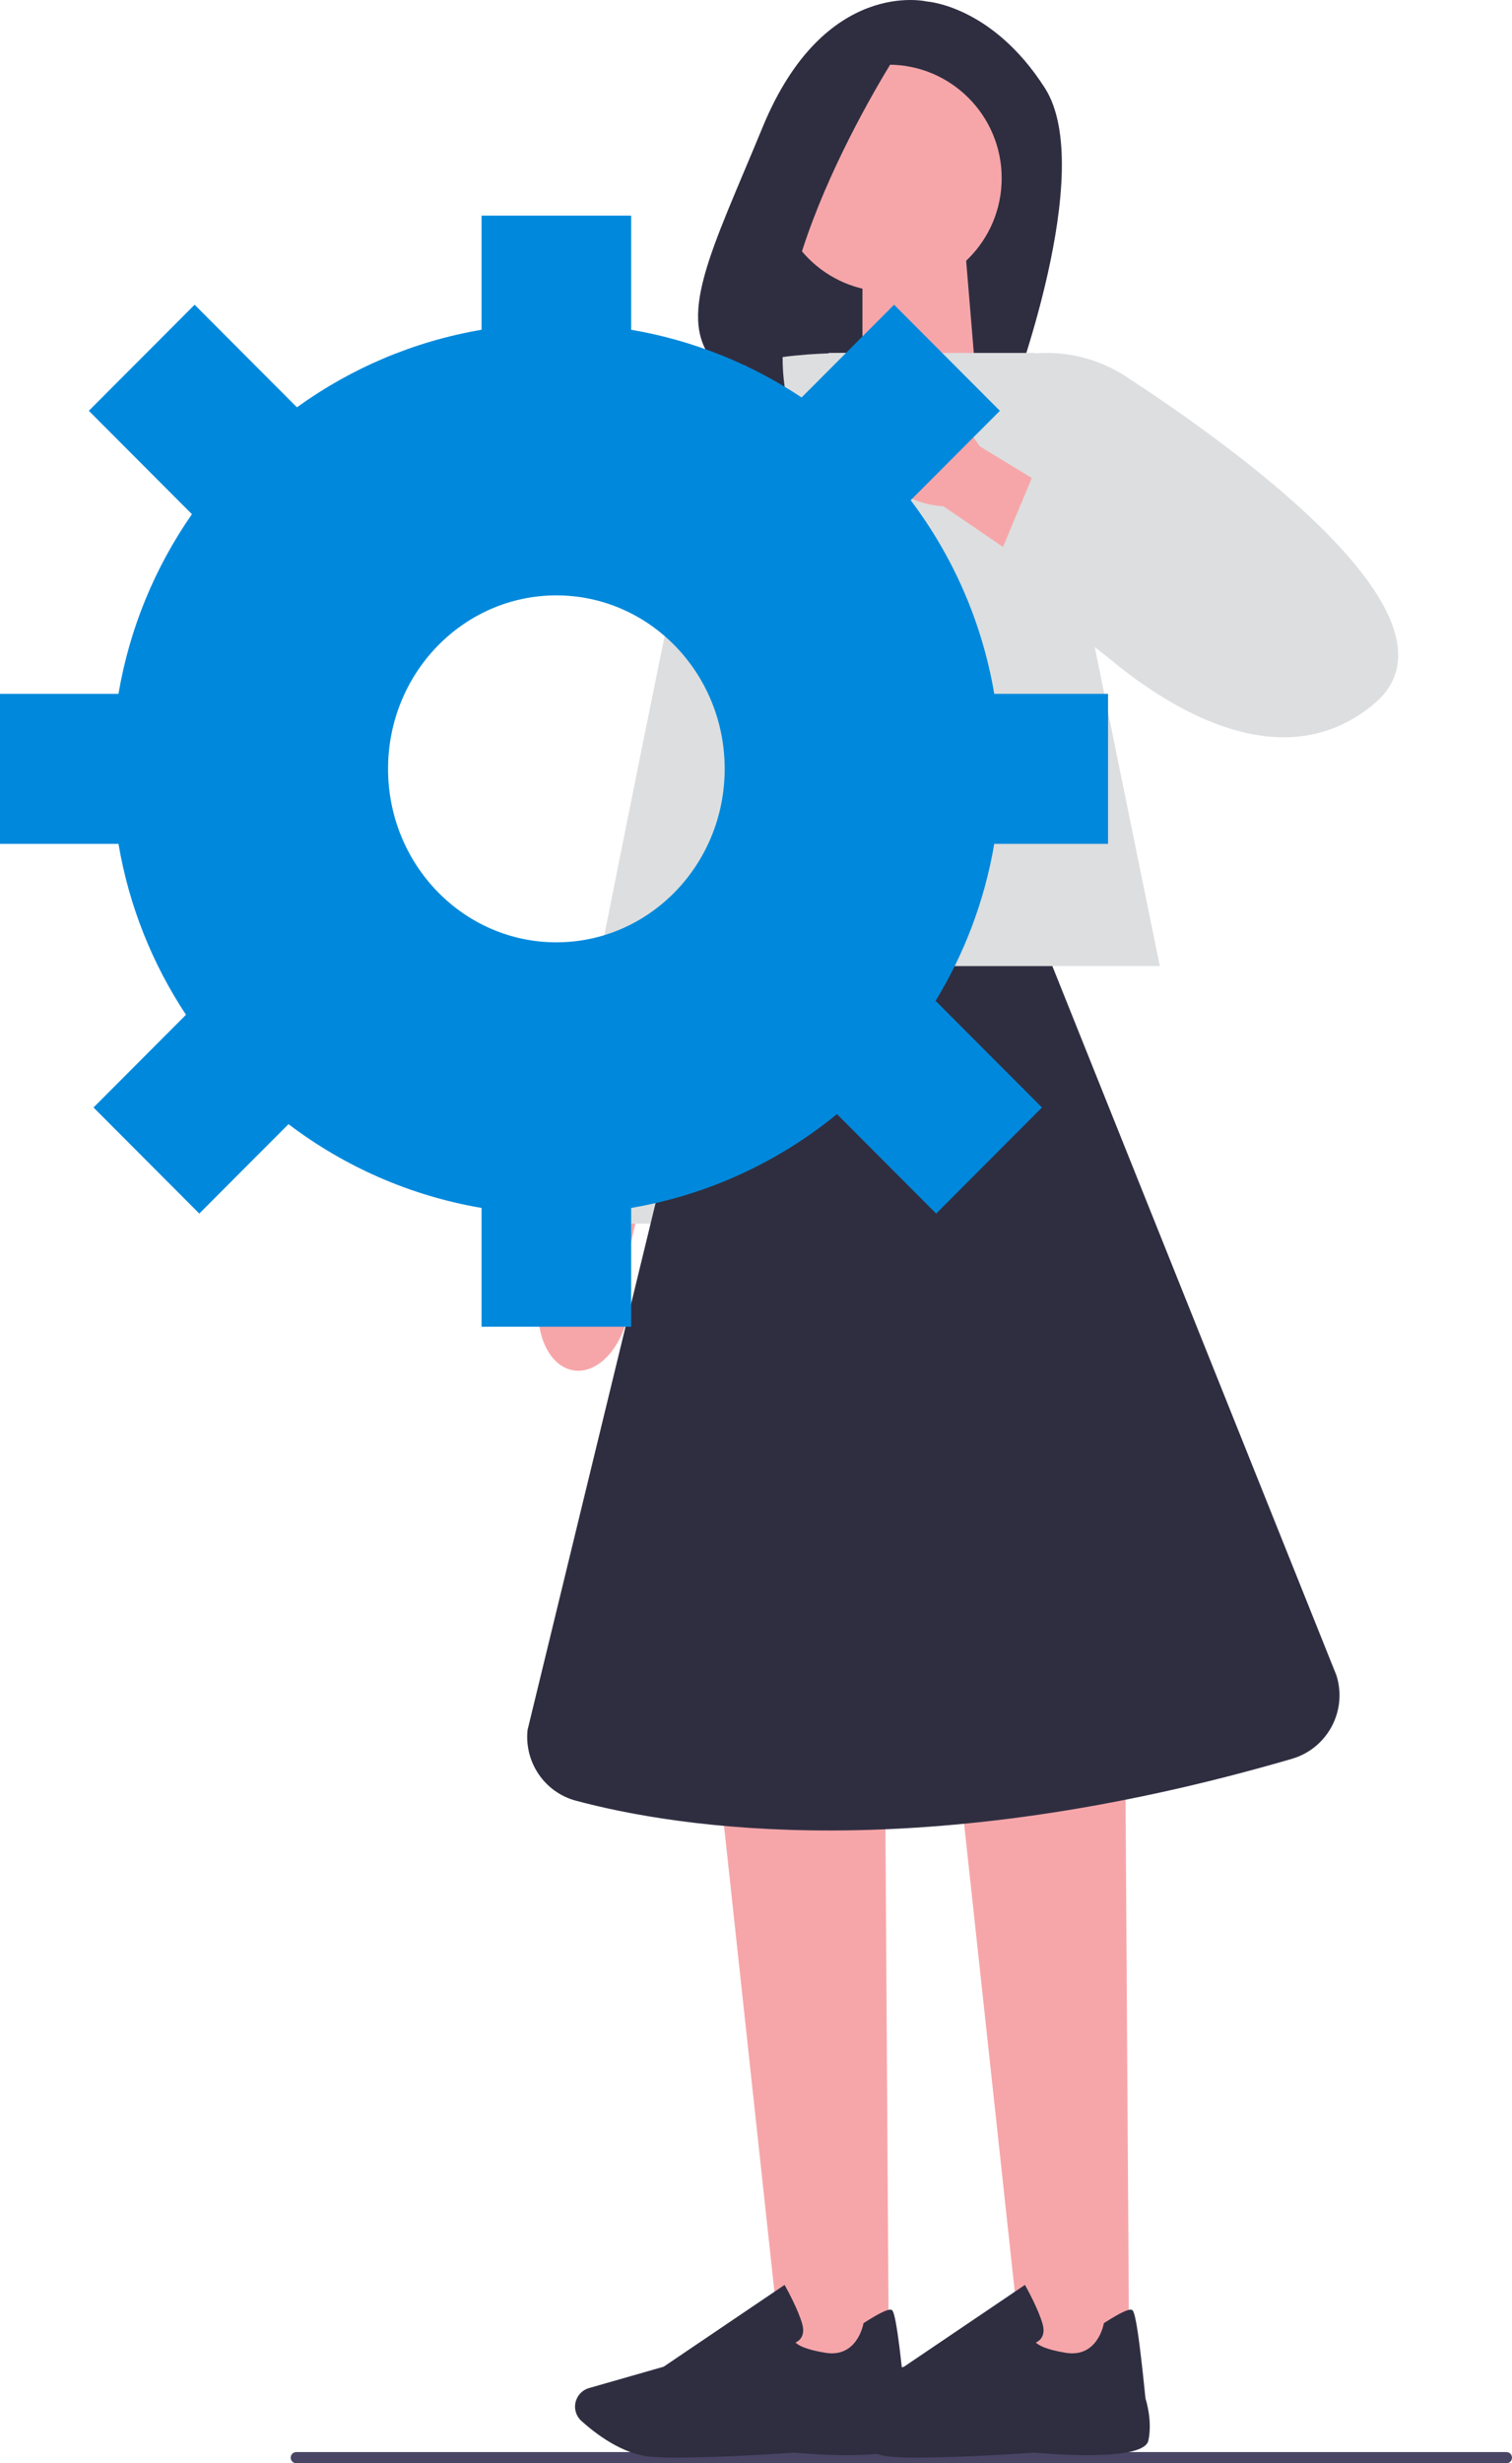 <svg width="277" height="451" viewBox="0 0 277 451" fill="none" xmlns="http://www.w3.org/2000/svg">
<path d="M53.258 449.979C53.258 450.545 53.712 451 54.277 451H275.981C276.546 451 277 450.545 277 449.979C277 449.412 276.546 448.957 275.981 448.957H54.277C53.712 448.957 53.258 449.412 53.258 449.979Z" fill="#484565"/>
<path d="M169.848 0.282C169.848 0.282 151.082 -4.276 139.724 23.26C130.26 46.213 123.544 58.47 131.227 66.796C133.977 69.775 137.9 71.38 141.943 71.517L185.197 72.942C185.197 72.942 201.077 31.209 191.424 16.119C181.771 1.02 169.848 0.282 169.848 0.282Z" fill="#2F2E41"/>
<path d="M178.808 69.475L158.003 76.333V46.316H176.88L178.808 69.475Z" fill="#F6A6A9"/>
<path d="M162.842 433.206H143.347L132.05 328.846H162.174L162.842 433.206Z" fill="#F6A6A9"/>
<path d="M124.367 449.979C122.32 449.979 120.495 449.927 119.116 449.798C113.934 449.326 109.001 445.498 106.517 443.258C105.403 442.253 105.043 440.648 105.626 439.266C106.046 438.27 106.876 437.532 107.904 437.24L121.583 433.326L143.733 418.348L143.981 418.794C144.075 418.957 146.251 422.889 146.979 425.541C147.253 426.554 147.185 427.395 146.765 428.039C146.474 428.494 146.071 428.751 145.737 428.897C146.14 429.318 147.399 430.167 151.262 430.785C156.915 431.687 158.097 425.816 158.148 425.567L158.182 425.369L158.354 425.258C161.043 423.524 162.696 422.734 163.27 422.897C163.63 423 164.221 423.18 165.823 439.163C165.985 439.661 167.107 443.343 166.345 446.854C165.514 450.682 148.838 449.361 145.497 449.06C145.403 449.069 132.915 449.961 124.358 449.961V449.979H124.367Z" fill="#2F2E41"/>
<path d="M206.868 433.206H187.382L176.075 328.846H206.199L206.868 433.206Z" fill="#F6A6A9"/>
<path d="M168.401 449.979C166.354 449.979 164.529 449.927 163.15 449.798C157.968 449.326 153.035 445.498 150.551 443.258C149.437 442.253 149.078 440.648 149.66 439.266C150.08 438.27 150.911 437.532 151.938 437.24L165.617 433.326L187.767 418.348L188.015 418.794C188.11 418.957 190.285 422.889 191.013 425.541C191.287 426.554 191.219 427.395 190.799 428.039C190.508 428.494 190.105 428.751 189.771 428.897C190.174 429.318 191.433 430.167 195.296 430.785C200.949 431.687 202.131 425.816 202.182 425.567L202.217 425.369L202.388 425.258C205.077 423.524 206.73 422.734 207.304 422.897C207.664 423 208.255 423.18 209.857 439.163C210.02 439.661 211.142 443.343 210.379 446.854C209.548 450.682 192.872 449.361 189.531 449.06C189.437 449.069 176.949 449.961 168.392 449.961V449.979H168.401Z" fill="#2F2E41"/>
<path d="M212.478 176.882H117.78L151.818 64.616H189.574L212.478 176.882Z" fill="#DDDEDF"/>
<path d="M115.202 239.877C114.071 246.752 109.497 251.688 104.983 250.89C100.47 250.091 97.72 243.877 98.851 237.001C99.262 234.246 100.35 231.645 102.02 229.405L107.176 200.332L121.215 203.276L114.637 231.619C115.502 234.298 115.699 237.13 115.21 239.877L115.202 239.877Z" fill="#F6A6A9"/>
<path d="M157.78 64.633C157.78 64.633 134.26 64.015 131.784 70.213C129.309 76.419 100.221 224.04 100.221 224.04H119.407L157.78 64.633Z" fill="#DDDEDF"/>
<path d="M162.773 53.406C174.226 53.406 183.51 44.102 183.51 32.625C183.51 21.148 174.226 11.844 162.773 11.844C151.321 11.844 142.037 21.148 142.037 32.625C142.037 44.102 151.321 53.406 162.773 53.406Z" fill="#F6A6A9"/>
<path d="M166.028 7.14C166.028 7.14 139.407 46.822 143.887 71.578L128.401 61.852C128.401 61.852 139.305 11.741 155.553 7.853L166.028 7.132L166.028 7.14Z" fill="#2F2E41"/>
<path d="M192.795 176.882H130.654L96.65 316.735C96.024 322.64 99.759 328.151 105.489 329.688C124.144 334.692 168.906 341.79 236.666 322.031C243.184 320.134 246.885 313.241 244.837 306.752L192.795 176.89L192.795 176.882Z" fill="#2F2E41"/>
<path d="M165.343 75.123L182.559 66.273C190.431 63.355 199.21 64.333 206.251 68.925C227.664 82.882 269.874 113.655 251.732 128.865C227.827 148.916 195.51 113.354 195.51 113.354L165.343 75.123Z" fill="#DDDEDF"/>
<path d="M164.966 90.247C158.979 86.711 156.041 80.65 158.414 76.711C160.786 72.779 167.561 72.462 173.557 75.998C175.973 77.38 178.003 79.337 179.476 81.706L204.658 97.037L196.846 109.088L172.846 92.693C170.037 92.53 167.33 91.689 164.958 90.238H164.966L164.966 90.247Z" fill="#F6A6A9"/>
<path d="M182.08 104.144L189.24 87.002L224.229 98.608L208.581 124.71L182.08 104.144Z" fill="#DDDEDF"/>
<path fill-rule="evenodd" clip-rule="evenodd" d="M88.222 39.485H115.631V60.379C127.019 62.314 137.601 66.62 146.854 72.773L163.798 55.794L183.178 75.216L166.838 91.591C174.551 101.799 179.921 113.882 182.148 127.038H202.997V154.505H182.148C180.391 164.885 176.678 174.597 171.401 183.247L190.887 202.775L171.506 222.197L153.333 203.985C142.676 212.699 129.775 218.76 115.631 221.164V242.917H88.222V221.164C75.095 218.933 63.037 213.551 52.852 205.822L36.512 222.197L17.131 202.775L34.073 185.795C27.934 176.522 23.637 165.917 21.706 154.505H0V127.038H21.706C23.749 114.963 28.442 103.792 35.162 94.145L16.274 75.216L35.655 55.794L54.398 74.577C64.249 67.46 75.753 62.498 88.222 60.379V39.485ZM101.927 172.531C118.957 172.531 132.762 158.312 132.762 140.772C132.762 123.231 118.957 109.012 101.927 109.012C84.897 109.012 71.092 123.231 71.092 140.772C71.092 158.312 84.897 172.531 101.927 172.531Z" fill="#0089DC"/>
</svg>
